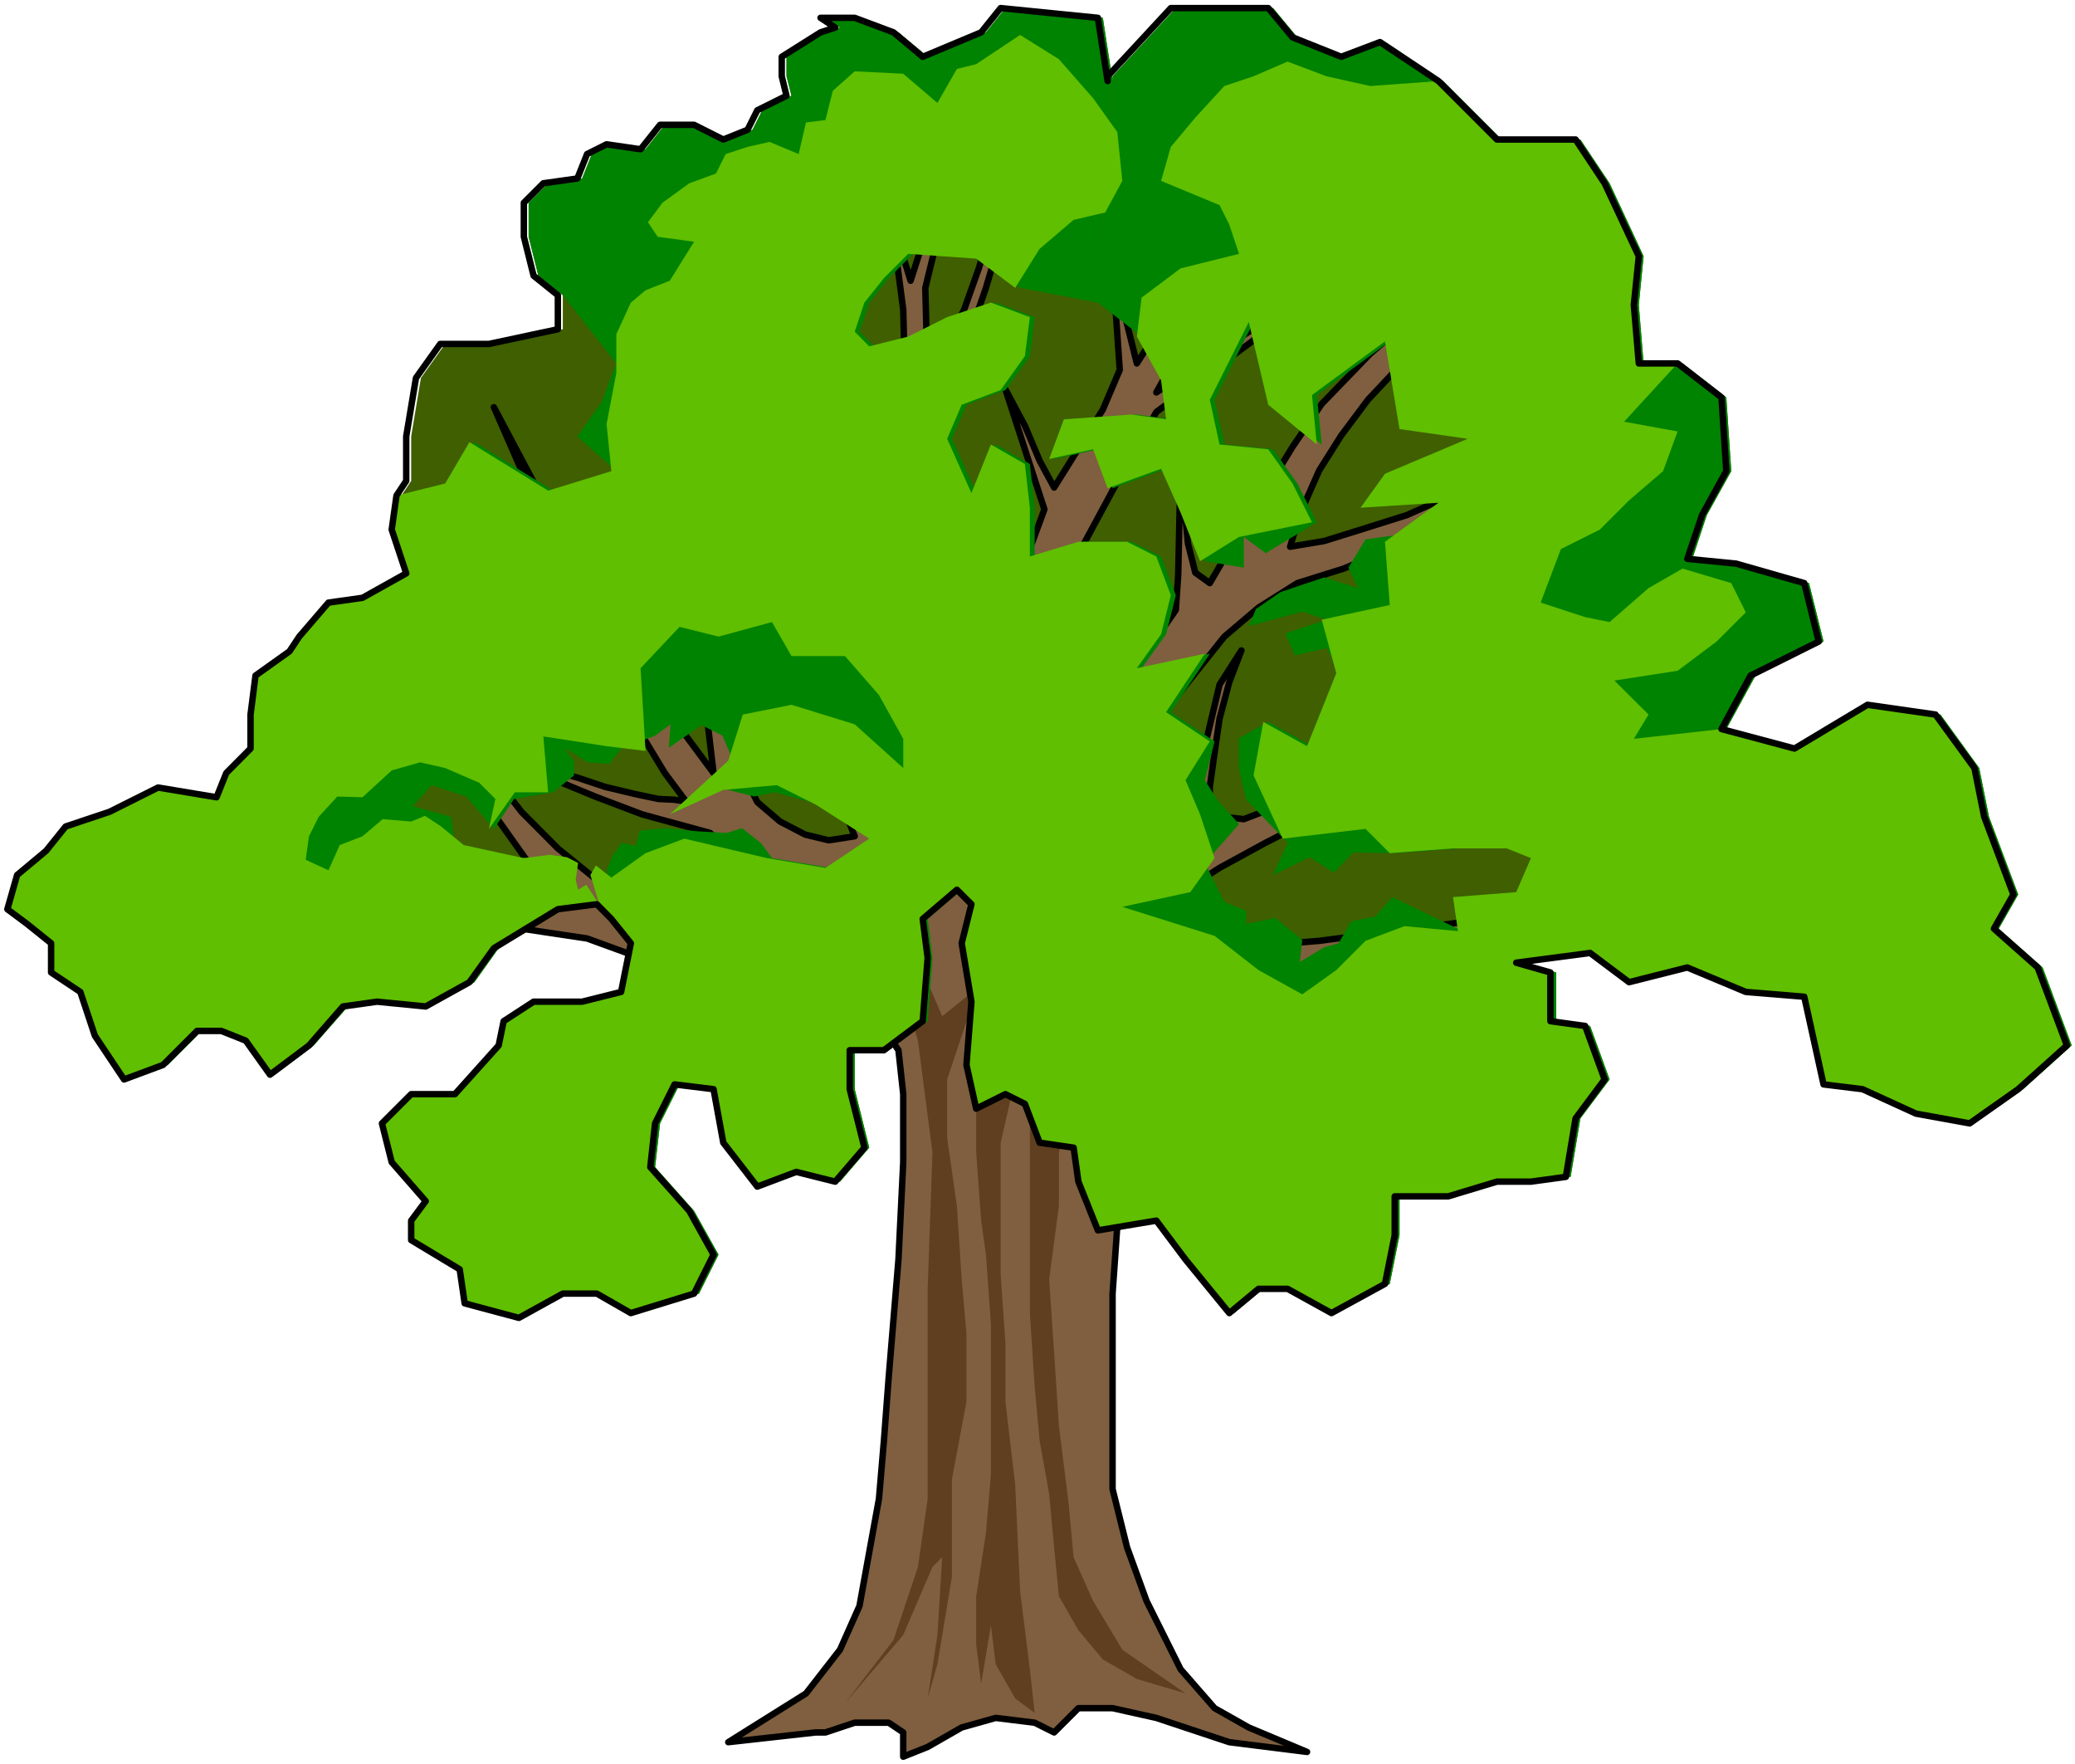 <?xml version="1.0" encoding="UTF-8" standalone="no"?>
<svg
   xmlns:ooo="http://xml.openoffice.org/svg/export"
   xmlns:dc="http://purl.org/dc/elements/1.1/"
   xmlns:cc="http://creativecommons.org/ns#"
   xmlns:rdf="http://www.w3.org/1999/02/22-rdf-syntax-ns#"
   xmlns:svg="http://www.w3.org/2000/svg"
   xmlns="http://www.w3.org/2000/svg"
   xmlns:sodipodi="http://sodipodi.sourceforge.net/DTD/sodipodi-0.dtd"
   xmlns:inkscape="http://www.inkscape.org/namespaces/inkscape"
   version="1.2"
   width="112.89mm"
   height="95.96mm"
   viewBox="0 0 11289 9596"
   preserveAspectRatio="xMidYMid"
   xml:space="preserve"
   id="svg85"
   sodipodi:docname="tree4.svg"
   style="fill-rule:evenodd;stroke-width:28.222;stroke-linejoin:round"
   inkscape:version="0.92.5 (2060ec1f9f, 2020-04-08)"><sodipodi:namedview
   pagecolor="#ffffff"
   bordercolor="#666666"
   borderopacity="1"
   objecttolerance="10"
   gridtolerance="10"
   guidetolerance="10"
   inkscape:pageopacity="0"
   inkscape:pageshadow="2"
   inkscape:window-width="664"
   inkscape:window-height="487"
   id="namedview87"
   showgrid="false"
   inkscape:zoom="0.2102413"
   inkscape:cx="213.35433"
   inkscape:cy="181.34173"
   inkscape:window-x="0"
   inkscape:window-y="0"
   inkscape:window-maximized="0"
   inkscape:current-layer="svg85" />
 <defs
   class="ClipPathGroup"
   id="defs8">
  <clipPath
   id="presentation_clip_path"
   clipPathUnits="userSpaceOnUse">
   <rect
   x="0"
   y="0"
   width="21000"
   height="29700"
   id="rect2" />
  </clipPath>
  <clipPath
   id="presentation_clip_path_shrink"
   clipPathUnits="userSpaceOnUse">
   <rect
   x="21"
   y="29"
   width="20958"
   height="29641"
   id="rect5" />
  </clipPath>
 </defs>
 <defs
   class="TextShapeIndex"
   id="defs12">
  <g
   ooo:slide="id1"
   ooo:id-list="id3"
   id="g10" />
 </defs>
 <defs
   class="EmbeddedBulletChars"
   id="defs44">
  <g
   id="bullet-char-template-57356"
   transform="matrix(4.8828125e-4,0,0,-4.8828125e-4,0,0)">
   <path
   d="M 580,1141 1163,571 580,0 -4,571 Z"
   id="path14"
   inkscape:connector-curvature="0" />
  </g>
  <g
   id="bullet-char-template-57354"
   transform="matrix(4.8828125e-4,0,0,-4.8828125e-4,0,0)">
   <path
   d="M 8,1128 H 1137 V 0 H 8 Z"
   id="path17"
   inkscape:connector-curvature="0" />
  </g>
  <g
   id="bullet-char-template-10146"
   transform="matrix(4.8828125e-4,0,0,-4.8828125e-4,0,0)">
   <path
   d="M 174,0 602,739 174,1481 1456,739 Z M 1358,739 309,1346 659,739 Z"
   id="path20"
   inkscape:connector-curvature="0" />
  </g>
  <g
   id="bullet-char-template-10132"
   transform="matrix(4.8828125e-4,0,0,-4.8828125e-4,0,0)">
   <path
   d="M 2015,739 1276,0 H 717 l 543,543 H 174 v 393 h 1086 l -543,545 h 557 z"
   id="path23"
   inkscape:connector-curvature="0" />
  </g>
  <g
   id="bullet-char-template-10007"
   transform="matrix(4.8828125e-4,0,0,-4.8828125e-4,0,0)">
   <path
   d="m 0,-2 c -7,16 -16,29 -25,39 l 381,530 c -94,256 -141,385 -141,387 0,25 13,38 40,38 9,0 21,-2 34,-5 21,4 42,12 65,25 l 27,-13 111,-251 280,301 64,-25 24,25 c 21,-10 41,-24 62,-43 C 886,937 835,863 770,784 769,783 710,716 594,584 L 774,223 c 0,-27 -21,-55 -63,-84 l 16,-20 C 717,90 699,76 672,76 641,76 570,178 457,381 L 164,-76 c -22,-34 -53,-51 -92,-51 -42,0 -63,17 -64,51 -7,9 -10,24 -10,44 0,9 1,19 2,30 z"
   id="path26"
   inkscape:connector-curvature="0" />
  </g>
  <g
   id="bullet-char-template-10004"
   transform="matrix(4.8828125e-4,0,0,-4.8828125e-4,0,0)">
   <path
   d="M 285,-33 C 182,-33 111,30 74,156 52,228 41,333 41,471 c 0,78 14,145 41,201 34,71 87,106 158,106 53,0 88,-31 106,-94 l 23,-176 c 8,-64 28,-97 59,-98 l 735,706 c 11,11 33,17 66,17 42,0 63,-15 63,-46 V 965 c 0,-36 -10,-64 -30,-84 L 442,47 C 390,-6 338,-33 285,-33 Z"
   id="path29"
   inkscape:connector-curvature="0" />
  </g>
  <g
   id="bullet-char-template-9679"
   transform="matrix(4.8828125e-4,0,0,-4.8828125e-4,0,0)">
   <path
   d="M 813,0 C 632,0 489,54 383,161 276,268 223,411 223,592 c 0,181 53,324 160,431 106,107 249,161 430,161 179,0 323,-54 432,-161 108,-107 162,-251 162,-431 0,-180 -54,-324 -162,-431 C 1136,54 992,0 813,0 Z"
   id="path32"
   inkscape:connector-curvature="0" />
  </g>
  <g
   id="bullet-char-template-8226"
   transform="matrix(4.8828125e-4,0,0,-4.8828125e-4,0,0)">
   <path
   d="m 346,457 c -73,0 -137,26 -191,78 -54,51 -81,114 -81,188 0,73 27,136 81,188 54,52 118,78 191,78 73,0 134,-26 185,-79 51,-51 77,-114 77,-187 0,-75 -25,-137 -76,-188 -50,-52 -112,-78 -186,-78 z"
   id="path35"
   inkscape:connector-curvature="0" />
  </g>
  <g
   id="bullet-char-template-8211"
   transform="matrix(4.8828125e-4,0,0,-4.8828125e-4,0,0)">
   <path
   d="M -4,459 H 1135 V 606 H -4 Z"
   id="path38"
   inkscape:connector-curvature="0" />
  </g>
  <g
   id="bullet-char-template-61548"
   transform="matrix(4.8828125e-4,0,0,-4.8828125e-4,0,0)">
   <path
   d="m 173,740 c 0,163 58,303 173,419 116,115 255,173 419,173 163,0 302,-58 418,-173 116,-116 174,-256 174,-419 0,-163 -58,-303 -174,-418 C 1067,206 928,148 765,148 601,148 462,206 346,322 231,437 173,577 173,740 Z"
   id="path41"
   inkscape:connector-curvature="0" />
  </g>
 </defs>
 <g
   id="g49"
   transform="translate(-4855,-10052)">
  <g
   id="id2"
   class="Master_Slide">
   <g
   id="bg-id2"
   class="Background" />
   <g
   id="bo-id2"
   class="BackgroundObjects" />
  </g>
 </g>
 <g
   class="SlideGroup"
   id="g83"
   transform="translate(-4855,-10052)">
  <g
   id="g81">
   <g
   id="container-id1">
    <g
   id="id1"
   class="Slide"
   clip-path="url(#presentation_clip_path)">
     <g
   class="Page"
   id="g77">
      <g
   class="Graphic"
   id="g75">
       <g
   id="id3">
        <rect
   class="BoundingBox"
   x="4855"
   y="10052"
   width="11289"
   height="9596"
   id="rect51"
   style="fill:none;stroke:none" />
        <defs
   id="defs56">
         <clipPath
   id="clip_path_1"
   clipPathUnits="userSpaceOnUse">
          <path
   d="m 4859,10061 h 11276 v 9578 H 4859 Z"
   id="path53"
   inkscape:connector-curvature="0" />
         </clipPath>
        </defs>
        <g
   clip-path="url(#clip_path_1)"
   id="g72">
         <path
   d="m 9902,10361 -159,-133 -212,-79 h -185 l 79,53 -79,26 -212,133 v 106 l 27,106 -159,79 -53,106 -132,53 -159,-80 h -186 l -105,133 -186,-27 -106,53 -53,133 -185,26 -106,106 v 185 l 53,212 133,106 v 185 l -375,80 h -265 l -132,185 -53,318 v 242 l -53,80 -27,185 80,238 -239,133 -185,26 -159,185 -53,80 -185,132 -26,212 v 185 l -133,133 -53,132 -317,-53 -265,132 -238,80 -106,132 -159,132 -53,186 106,79 132,106 v 159 l 159,106 80,238 158,238 212,-79 185,-185 h 133 l 132,53 132,185 212,-159 186,-212 185,-26 265,26 238,-132 132,-185 349,-212 211,-27 80,80 106,132 -53,265 -212,53 h -265 l -163,106 -26,132 -239,265 h -238 l -159,159 53,211 186,212 -80,106 v 106 l 265,159 26,185 296,79 238,-132 h 185 l 186,106 344,-106 106,-212 -133,-238 -212,-238 27,-238 106,-212 212,26 53,291 185,239 212,-80 211,53 159,-185 -79,-318 v -212 h 185 l 212,-158 26,-344 -26,-212 185,-159 79,79 -53,212 53,318 -26,344 53,238 159,-79 106,53 79,211 185,27 27,185 106,265 317,-53 159,212 238,291 159,-132 h 159 l 238,132 291,-159 53,-265 v -211 h 291 l 265,-80 h 185 l 190,-26 53,-318 159,-212 -106,-291 -185,-26 v -265 l -190,-53 401,-53 212,159 318,-80 317,133 318,26 106,477 212,26 291,133 291,53 265,-186 264,-238 -158,-424 -239,-211 106,-186 -159,-423 -53,-265 -211,-291 -371,-53 -397,238 -397,-106 159,-291 370,-185 -79,-318 -371,-106 -264,-26 79,-238 133,-239 -27,-401 -238,-185 h -212 l -26,-318 26,-265 -185,-397 -159,-238 h -163 -265 l -318,-318 -317,-212 -212,80 -265,-106 -132,-159 h -291 -238 l -344,371 v 26 l -53,-344 -530,-53 -106,132 z"
   id="path58"
   inkscape:connector-curvature="0"
   style="fill:#3f5f00;stroke:none" />
         <path
   d="m 8817,19529 423,-265 185,-238 106,-238 53,-292 53,-291 27,-317 26,-345 53,-639 26,-530 v -370 l -26,-239 -159,-238 -159,-53 -238,-106 h -318 l -476,-105 h -53 l -291,-106 -534,-80 -397,-53 -423,-132 h -477 l -556,53 794,-93 133,-66 66,-93 40,-225 -106,-476 -27,-344 186,794 26,212 93,92 119,66 132,53 424,53 h 375 l -186,-172 -216,-304 -159,-318 -238,-556 371,636 203,264 198,199 212,172 344,159 318,26 344,27 370,-53 -313,-80 -141,-66 -155,-115 -150,-154 -370,-101 -256,-97 -181,-75 -123,-58 -89,-53 -83,-62 -58,-57 97,66 93,53 97,40 154,44 146,49 163,39 128,27 84,4 66,9 -115,-154 -83,-137 -133,-221 -101,-185 -80,-199 -105,-132 -323,-212 -264,-132 534,185 -159,-463 -216,-494 269,507 66,159 66,106 132,198 186,278 141,256 79,141 256,345 -106,-900 -106,-345 -132,-264 -185,-322 238,269 -106,-1249 53,-370 26,529 159,-278 424,-331 -397,384 -159,304 79,742 80,401 132,424 106,635 53,371 79,158 124,106 137,71 128,31 141,-22 -212,-530 -146,-278 -53,-198 -26,-172 -13,-199 -133,-317 225,317 14,-132 -133,-693 -13,-225 13,-185 66,-278 159,-437 172,-437 -291,953 582,-926 -436,807 -106,318 -27,212 119,679 14,397 13,238 79,252 106,198 119,239 80,198 128,265 -31,-159 -27,-176 22,-870 -79,-119 -40,-119 -53,-185 -79,-305 -119,-322 225,455 66,198 93,133 v -891 l -14,-570 -66,-503 106,345 119,-371 80,-225 278,-609 -173,477 -105,304 -67,251 -52,212 13,490 198,-371 80,-225 79,-264 79,-265 53,-265 93,-437 -66,530 -27,198 -79,292 -93,317 -92,265 -119,278 -27,587 53,688 v 953 l 106,450 53,-468 40,-317 39,-261 66,-375 80,-273 119,-322 -212,-653 106,198 80,190 79,146 265,-424 92,-216 -39,-565 132,530 688,-1086 212,-397 -238,635 -556,1006 1310,-860 -1310,966 -238,428 -186,344 -106,450 -105,662 -67,609 133,-468 106,-198 145,-208 199,-242 119,-146 106,-154 13,-190 13,-591 40,419 40,159 79,57 172,-295 159,-252 119,-194 159,-234 264,-273 278,-239 -13,-785 80,728 489,-234 508,-225 -680,406 441,278 -520,-238 -186,132 -211,216 -199,212 -145,194 -120,190 -105,238 -53,177 185,-31 212,-66 238,-75 278,-124 238,-88 172,-71 190,-106 106,-136 79,-146 -26,146 -67,128 -119,101 -295,172 -265,146 -251,110 -186,75 -198,84 -252,79 -211,133 -186,158 -211,265 -252,327 -119,216 -79,141 -53,172 -40,243 291,-212 146,-110 79,-93 66,-146 80,-264 66,-278 119,-186 -66,172 -53,199 -27,185 -26,186 v 79 l 26,79 159,18 344,-132 371,-133 582,-198 146,-71 159,-92 97,-208 145,-675 -92,861 66,22 92,-53 199,-450 -53,238 -40,132 80,27 119,-53 92,-133 292,-273 -212,234 -66,132 -27,119 146,119 -199,-53 -119,31 -212,62 67,66 92,146 119,344 -185,-318 -93,-106 -92,-53 -119,5 -389,132 -357,133 -331,101 -278,110 -225,115 -251,137 -238,154 -146,124 -132,132 569,27 489,-40 715,-93 530,-79 269,-44 145,-53 159,-62 159,-84 265,-212 330,-339 -304,379 -185,172 -172,137 344,-18 238,-66 185,-93 186,-79 238,-106 225,-53 -225,106 -186,106 -185,93 -145,79 -172,66 251,27 159,-27 185,-39 185,-53 -211,136 -225,36 h -252 l -423,31 -133,22 159,66 252,39 211,14 450,17 -503,36 h -225 l -198,-27 -146,-40 -211,-61 -521,106 -781,158 119,142 225,308 -463,-410 40,194 -27,186 -26,132 -53,185 -119,265 -305,481 199,-415 106,-265 79,-251 -13,-132 -13,-212 -40,-93 -66,-62 -357,27 -331,88 -186,97 -132,88 -93,111 -79,172 v 291 423 l -26,371 v 349 397 317 l 79,318 106,291 185,371 185,212 186,105 317,133 -423,-53 -397,-132 -238,-53 h -186 l -132,132 -106,-53 -212,-26 -185,52 -185,106 -133,53 v -132 l -79,-53 h -185 l -159,53 h -53 z"
   id="path60"
   inkscape:connector-curvature="0"
   style="fill:#7f5f3f;stroke:none" />
         <path
   d="m 8817,19529 423,-265 185,-238 106,-238 53,-292 53,-291 27,-317 26,-345 53,-639 26,-530 v -370 l -26,-239 -159,-238 -159,-53 -238,-106 h -318 l -476,-105 h -53 l -291,-106 -534,-80 -397,-53 -423,-132 h -477 l -556,53 794,-93 133,-66 66,-93 40,-225 -106,-476 -27,-344 186,794 26,212 93,92 119,66 132,53 424,53 h 375 l -186,-172 -216,-304 -159,-318 -238,-556 371,636 203,264 198,199 212,172 344,159 318,26 344,27 370,-53 -313,-80 -141,-66 -155,-115 -150,-154 -370,-101 -256,-97 -181,-75 -123,-58 -89,-53 -83,-62 -58,-57 97,66 93,53 97,40 154,44 146,49 163,39 128,27 84,4 66,9 -115,-154 -83,-137 -133,-221 -101,-185 -80,-199 -105,-132 -323,-212 -264,-132 534,185 -159,-463 -216,-494 269,507 66,159 66,106 132,198 186,278 141,256 79,141 256,345 -106,-900 -106,-345 -132,-264 -185,-322 238,269 -106,-1249 53,-370 26,529 159,-278 424,-331 -397,384 -159,304 79,742 80,401 132,424 106,635 53,371 79,158 124,106 137,71 128,31 141,-22 -212,-530 -146,-278 -53,-198 -26,-172 -13,-199 -133,-317 225,317 14,-132 -133,-693 -13,-225 13,-185 66,-278 159,-437 172,-437 -291,953 582,-926 -436,807 -106,318 -27,212 119,679 14,397 13,238 79,252 106,198 119,239 80,198 128,265 -31,-159 -27,-176 22,-870 -79,-119 -40,-119 -53,-185 -79,-305 -119,-322 225,455 66,198 93,133 v -891 l -14,-570 -66,-503 106,345 119,-371 80,-225 278,-609 -173,477 -105,304 -67,251 -52,212 13,490 198,-371 80,-225 79,-264 79,-265 53,-265 93,-437 -66,530 -27,198 -79,292 -93,317 -92,265 -119,278 -27,587 53,688 v 953 l 106,450 53,-468 40,-317 39,-261 66,-375 80,-273 119,-322 -212,-653 106,198 80,190 79,146 265,-424 92,-216 -39,-565 132,530 688,-1086 212,-397 -238,635 -556,1006 1310,-860 -1310,966 -238,428 -186,344 -106,450 -105,662 -67,609 133,-468 106,-198 145,-208 199,-242 119,-146 106,-154 13,-190 13,-591 40,419 40,159 79,57 172,-295 159,-252 119,-194 159,-234 264,-273 278,-239 -13,-785 80,728 489,-234 508,-225 -680,406 441,278 -520,-238 -186,132 -211,216 -199,212 -145,194 -120,190 -105,238 -53,177 185,-31 212,-66 238,-75 278,-124 238,-88 172,-71 190,-106 106,-136 79,-146 -26,146 -67,128 -119,101 -295,172 -265,146 -251,110 -186,75 -198,84 -252,79 -211,133 -186,158 -211,265 -252,327 -119,216 -79,141 -53,172 -40,243 291,-212 146,-110 79,-93 66,-146 80,-264 66,-278 119,-186 -66,172 -53,199 -27,185 -26,186 v 79 l 26,79 159,18 344,-132 371,-133 582,-198 146,-71 159,-92 97,-208 145,-675 -92,861 66,22 92,-53 199,-450 -53,238 -40,132 80,27 119,-53 92,-133 292,-273 -212,234 -66,132 -27,119 146,119 -199,-53 -119,31 -212,62 67,66 92,146 119,344 -185,-318 -93,-106 -92,-53 -119,5 -389,132 -357,133 -331,101 -278,110 -225,115 -251,137 -238,154 -146,124 -132,132 569,27 489,-40 715,-93 530,-79 269,-44 145,-53 159,-62 159,-84 265,-212 330,-339 -304,379 -185,172 -172,137 344,-18 238,-66 185,-93 186,-79 238,-106 225,-53 -225,106 -186,106 -185,93 -145,79 -172,66 251,27 159,-27 185,-39 185,-53 -211,136 -225,36 h -252 l -423,31 -133,22 159,66 252,39 211,14 450,17 -503,36 h -225 l -198,-27 -146,-40 -211,-61 -521,106 -781,158 119,142 225,308 -463,-410 40,194 -27,186 -26,132 -53,185 -119,265 -305,481 199,-415 106,-265 79,-251 -13,-132 -13,-212 -40,-93 -66,-62 -357,27 -331,88 -186,97 -132,88 -93,111 -79,172 v 291 423 l -26,371 v 349 397 317 l 79,318 106,291 185,371 185,212 186,105 317,133 -423,-53 -397,-132 -238,-53 h -186 l -132,132 -106,-53 -212,-26 -185,52 -185,106 -133,53 v -132 l -79,-53 h -185 l -159,53 h -53 z"
   id="path62"
   inkscape:connector-curvature="0"
   style="fill:none;stroke:#000000;stroke-width:35;stroke-linecap:round;stroke-linejoin:round" />
         <path
   d="m 9478,15183 159,106 132,159 80,265 79,608 -26,742 v 692 450 l -53,371 -133,397 -264,344 317,-371 159,-370 53,-53 -26,423 -53,345 53,-186 79,-476 v -344 -186 l 79,-423 v -371 l -26,-295 -26,-397 -53,-371 v -318 l 132,-397 26,556 v 238 l 27,371 26,185 27,375 v 424 397 l -27,318 -53,344 v 264 l 27,212 53,-317 26,211 106,186 106,79 -26,-238 -53,-424 -27,-582 -53,-450 v -318 l -26,-375 v -397 -318 l 79,-344 371,-714 -133,450 -105,238 -53,238 v 159 185 238 186 291 l 26,401 27,292 52,291 27,291 26,265 106,185 133,159 185,106 265,79 -344,-238 -159,-265 -106,-238 -27,-291 -53,-424 -26,-397 -27,-401 53,-397 v -292 l 80,-264 106,-292 79,-264 238,-186 -344,159 186,-503 -292,212 -185,212 -106,291 -79,132 -53,-344 106,-423 v -265 -238 l -106,556 -53,238 -80,132 -132,106 -79,-185 z"
   id="path64"
   inkscape:connector-curvature="0"
   style="fill:#5f3f1f;stroke:none" />
         <path
   d="m 9902,10361 -159,-133 -212,-79 h -185 l 79,53 -79,26 -212,133 v 106 l 27,106 -159,79 -53,106 -132,53 -159,-80 h -186 l -105,133 -186,-27 -106,53 -53,133 -185,26 -106,106 v 185 l 53,212 133,106 291,371 -80,211 -132,186 212,189 -344,106 -428,-264 -133,225 -264,66 -27,185 80,238 -239,133 -185,26 -159,185 -53,80 -185,132 -26,212 v 185 l -133,133 -53,132 -317,-53 -265,132 -238,80 -106,132 -159,132 -53,186 106,79 132,106 v 159 l 159,106 80,238 158,238 212,-79 185,-185 h 133 l 132,53 132,185 212,-159 186,-212 185,-26 265,26 238,-132 132,-185 349,-212 -186,-278 -326,-13 -84,-53 v -80 l -13,-79 -208,-58 49,-52 53,-62 190,62 150,176 110,-163 212,-36 114,-92 v -80 l -53,-70 128,79 115,9 71,-88 180,-66 84,-62 -9,128 177,-124 115,58 57,136 -146,124 120,35 141,36 110,-23 251,67 292,185 -239,159 -317,-53 -58,-80 -105,-83 -84,26 -159,-9 -168,-17 -145,13 -22,84 -75,-18 -49,66 -35,84 53,265 106,132 -53,265 -212,53 h -265 l -163,106 -26,132 -239,265 h -238 l -159,159 53,211 186,212 -80,106 v 106 l 265,159 26,185 296,79 238,-132 h 185 l 186,106 344,-106 106,-212 -133,-238 -212,-238 27,-238 106,-212 212,26 53,291 185,239 212,-80 211,53 159,-185 -79,-318 v -212 h 185 l 212,-158 26,-344 -26,-212 185,-159 79,79 -53,212 53,318 -26,344 53,238 159,-79 106,53 79,211 185,27 27,185 106,265 317,-53 159,212 238,291 159,-132 h 159 l 238,132 291,-159 53,-265 v -211 h 291 l 265,-80 h 185 l 190,-26 53,-318 159,-212 -106,-291 -185,-26 v -265 l -190,-53 401,-53 212,159 318,-80 317,133 318,26 106,477 212,26 291,133 291,53 265,-186 264,-238 -158,-424 -239,-211 106,-186 -159,-423 -53,-265 -211,-291 -371,-53 -397,238 -397,-106 159,-291 370,-185 -79,-318 -371,-106 -264,-26 79,-238 133,-239 -27,-401 -238,-185 h -212 l -26,-318 26,-265 -185,-397 -159,-238 h -163 -265 l -318,-318 -317,-212 -212,80 -265,-106 -132,-159 h -291 -238 l -344,371 -80,1231 238,185 133,238 26,212 -185,-26 -371,26 -79,216 238,-53 80,212 291,-106 106,238 105,265 212,35 v -167 l 119,88 278,-168 -106,-211 -132,-186 -265,-26 -53,-243 212,-423 106,450 265,216 -27,-269 397,-292 80,477 370,53 -450,190 931,264 -587,27 -476,66 -93,154 53,111 -185,-58 -238,80 -133,92 -39,93 291,-79 132,44 -225,75 53,119 172,-40 80,137 -159,397 -238,-132 -159,88 v 172 l 39,163 225,234 -79,176 199,-97 132,84 106,-110 225,4 344,-26 h 291 l 132,53 -79,185 -344,27 26,185 -383,-185 -93,106 -132,26 -67,119 -79,22 -132,80 13,-120 -146,-119 -159,31 v -70 l -119,-49 -106,-212 186,-211 -119,-133 -67,-106 53,-211 -238,-159 212,-318 -371,79 133,-185 53,-212 -80,-211 -159,-80 h -264 l -265,80 v -265 l -26,-238 -186,-106 -106,264 -132,-295 79,-185 212,-80 133,-185 26,-212 -212,-79 -238,79 -212,106 -211,53 -80,-80 53,-158 106,-133 132,-132 212,-79 159,105 212,159 423,80 80,-1205 -53,-344 -530,-53 -106,132 z"
   id="path66"
   inkscape:connector-curvature="0"
   style="fill:#008300;stroke:none" />
         <path
   d="m 9200,10890 -158,-66 -120,27 -119,39 -53,106 -145,53 -146,106 -79,106 53,79 198,27 -132,212 -132,52 -80,67 -79,172 v 211 l -53,278 26,256 -344,106 -428,-264 -132,225 -265,66 -26,185 79,238 -238,133 -185,26 -159,185 -53,80 -185,132 -27,212 v 185 l -132,133 -53,132 -318,-53 -264,132 -239,80 -106,132 -158,132 -53,186 106,79 132,106 v 159 l 159,106 79,238 159,238 212,-79 185,-185 h 132 l 133,53 132,185 212,-159 185,-212 185,-26 265,26 238,-132 133,-185 348,-212 137,-18 h 93 l -75,-115 -45,27 -13,-53 13,-93 -61,-31 -93,-13 -141,18 -327,-71 -123,-101 -88,-58 -75,31 -155,-13 -110,93 -124,48 -61,137 -124,-57 18,-128 53,-106 101,-110 137,4 159,-146 154,-44 137,31 185,80 88,88 -35,163 141,-199 h 181 l -26,-304 344,53 212,26 -27,-450 212,-225 212,53 291,-79 106,185 h 291 l 185,212 132,238 v 159 l -264,-238 -344,-106 -265,53 -79,251 -318,292 291,-133 291,-26 212,106 291,185 -238,159 -318,-53 -450,-106 -211,79 -186,133 -84,-66 -30,52 53,173 167,198 -53,265 -212,53 h -264 l -163,106 -27,132 -238,265 h -238 l -159,159 53,211 185,212 -79,106 v 106 l 264,159 27,185 295,79 239,-132 h 185 l 185,106 344,-106 106,-212 -132,-238 -212,-238 26,-238 106,-212 212,26 53,291 185,239 212,-80 212,53 159,-185 -80,-318 v -212 h 186 l 211,-158 27,-344 -27,-212 186,-159 79,79 -53,212 53,318 -27,344 53,238 159,-79 106,53 80,211 185,27 26,185 106,265 318,-53 159,212 238,291 159,-132 h 158 l 239,132 291,-159 53,-265 v -211 h 291 l 265,-80 h 185 l 190,-26 53,-318 158,-212 -106,-291 -189,-26 v -265 l -186,-53 402,-53 212,159 317,-80 318,133 318,26 105,477 212,26 291,133 292,53 264,-186 265,-238 -159,-424 -238,-211 106,-186 -159,-423 -53,-265 -212,-291 -370,-53 -397,238 -397,-106 -477,53 80,-132 -186,-185 344,-53 212,-159 159,-159 -79,-159 -265,-79 -185,106 -212,185 -133,-27 -242,-79 110,-291 212,-106 159,-159 185,-159 79,-216 -291,-53 291,-317 h -211 l -27,-318 27,-265 -186,-397 -158,-238 h -164 -264 l -318,-318 -371,27 -238,-53 -212,-80 -185,80 -159,53 -158,172 -133,159 -53,185 318,132 53,106 53,159 -318,79 -212,159 -26,212 132,238 27,212 -186,-26 -370,26 -80,216 239,-53 79,212 291,-106 106,238 106,265 212,-132 397,-80 -106,-211 -132,-186 -265,-26 -53,-243 212,-423 106,450 264,216 -26,-269 397,-292 79,477 371,53 -450,190 -133,185 424,-27 -291,212 26,344 -370,80 79,291 -159,397 -238,-132 -53,291 159,344 450,-53 132,132 344,-26 h 292 l 132,53 -80,185 -344,27 27,185 -291,-27 -212,80 -159,159 -185,132 -238,-132 -239,-186 -502,-158 370,-80 132,-185 -79,-238 -79,-186 132,-211 -238,-159 211,-318 -370,79 132,-185 53,-212 -79,-211 -159,-80 h -265 l -264,80 v -265 l -27,-238 -185,-106 -106,264 -132,-295 79,-185 212,-80 132,-185 27,-212 -212,-79 -238,79 -212,106 -212,53 -79,-80 53,-158 106,-133 132,-132 370,26 212,159 133,-212 185,-158 172,-40 93,-172 -27,-265 -132,-185 -186,-212 -211,-132 -239,159 -105,26 -106,185 -186,-159 -264,-13 -119,106 -40,159 -106,13 z"
   id="path68"
   inkscape:connector-curvature="0"
   style="fill:#5fbf00;stroke:none" />
         <path
   d="m 9875,10361 -159,-133 -211,-79 h -186 l 80,53 -80,26 -211,133 v 106 l 26,106 -159,79 -53,106 -132,53 -159,-80 h -185 l -106,133 -185,-27 -106,53 -53,133 -185,26 -106,106 v 185 l 53,212 132,106 v 185 l -375,80 h -265 l -132,185 -53,318 v 242 l -53,80 -26,185 79,238 -238,133 -185,26 -159,185 -53,80 -185,132 -27,212 v 185 l -132,133 -53,132 -318,-53 -264,132 -239,80 -106,132 -158,132 -53,186 106,79 132,106 v 159 l 159,106 79,238 159,238 212,-79 185,-185 h 132 l 133,53 132,185 212,-159 185,-212 185,-26 265,26 238,-132 133,-185 348,-212 212,-27 79,80 106,132 -53,265 -212,53 h -264 l -163,106 -27,132 -238,265 h -238 l -159,159 53,211 185,212 -79,106 v 106 l 264,159 27,185 295,79 239,-132 h 185 l 185,106 344,-106 106,-212 -132,-238 -212,-238 26,-238 106,-212 212,26 53,291 185,239 212,-80 212,53 159,-185 -80,-318 v -212 h 186 l 211,-158 27,-344 -27,-212 186,-159 79,79 -53,212 53,318 -27,344 53,238 159,-79 106,53 80,211 185,27 26,185 106,265 318,-53 159,212 238,291 159,-132 h 158 l 239,132 291,-159 53,-265 v -211 h 291 l 265,-80 h 185 l 190,-26 53,-318 158,-212 -106,-291 -189,-26 v -265 l -186,-53 402,-53 212,159 317,-80 318,133 318,26 105,477 212,26 291,133 292,53 264,-186 265,-238 -159,-424 -238,-211 106,-186 -159,-423 -53,-265 -212,-291 -370,-53 -397,238 -397,-106 158,-291 371,-185 -79,-318 -371,-106 -265,-26 80,-238 132,-239 -26,-401 -239,-185 h -211 l -27,-318 27,-265 -186,-397 -158,-238 h -164 -264 l -318,-318 -318,-212 -211,80 -265,-106 -132,-159 h -292 -238 l -344,371 v 26 l -53,-344 -529,-53 -106,132 z"
   id="path70"
   inkscape:connector-curvature="0"
   style="fill:none;stroke:#000000;stroke-width:35;stroke-linecap:round;stroke-linejoin:round" />
        </g>
       </g>
      </g>
     </g>
    </g>
   </g>
  </g>
 </g>
</svg>